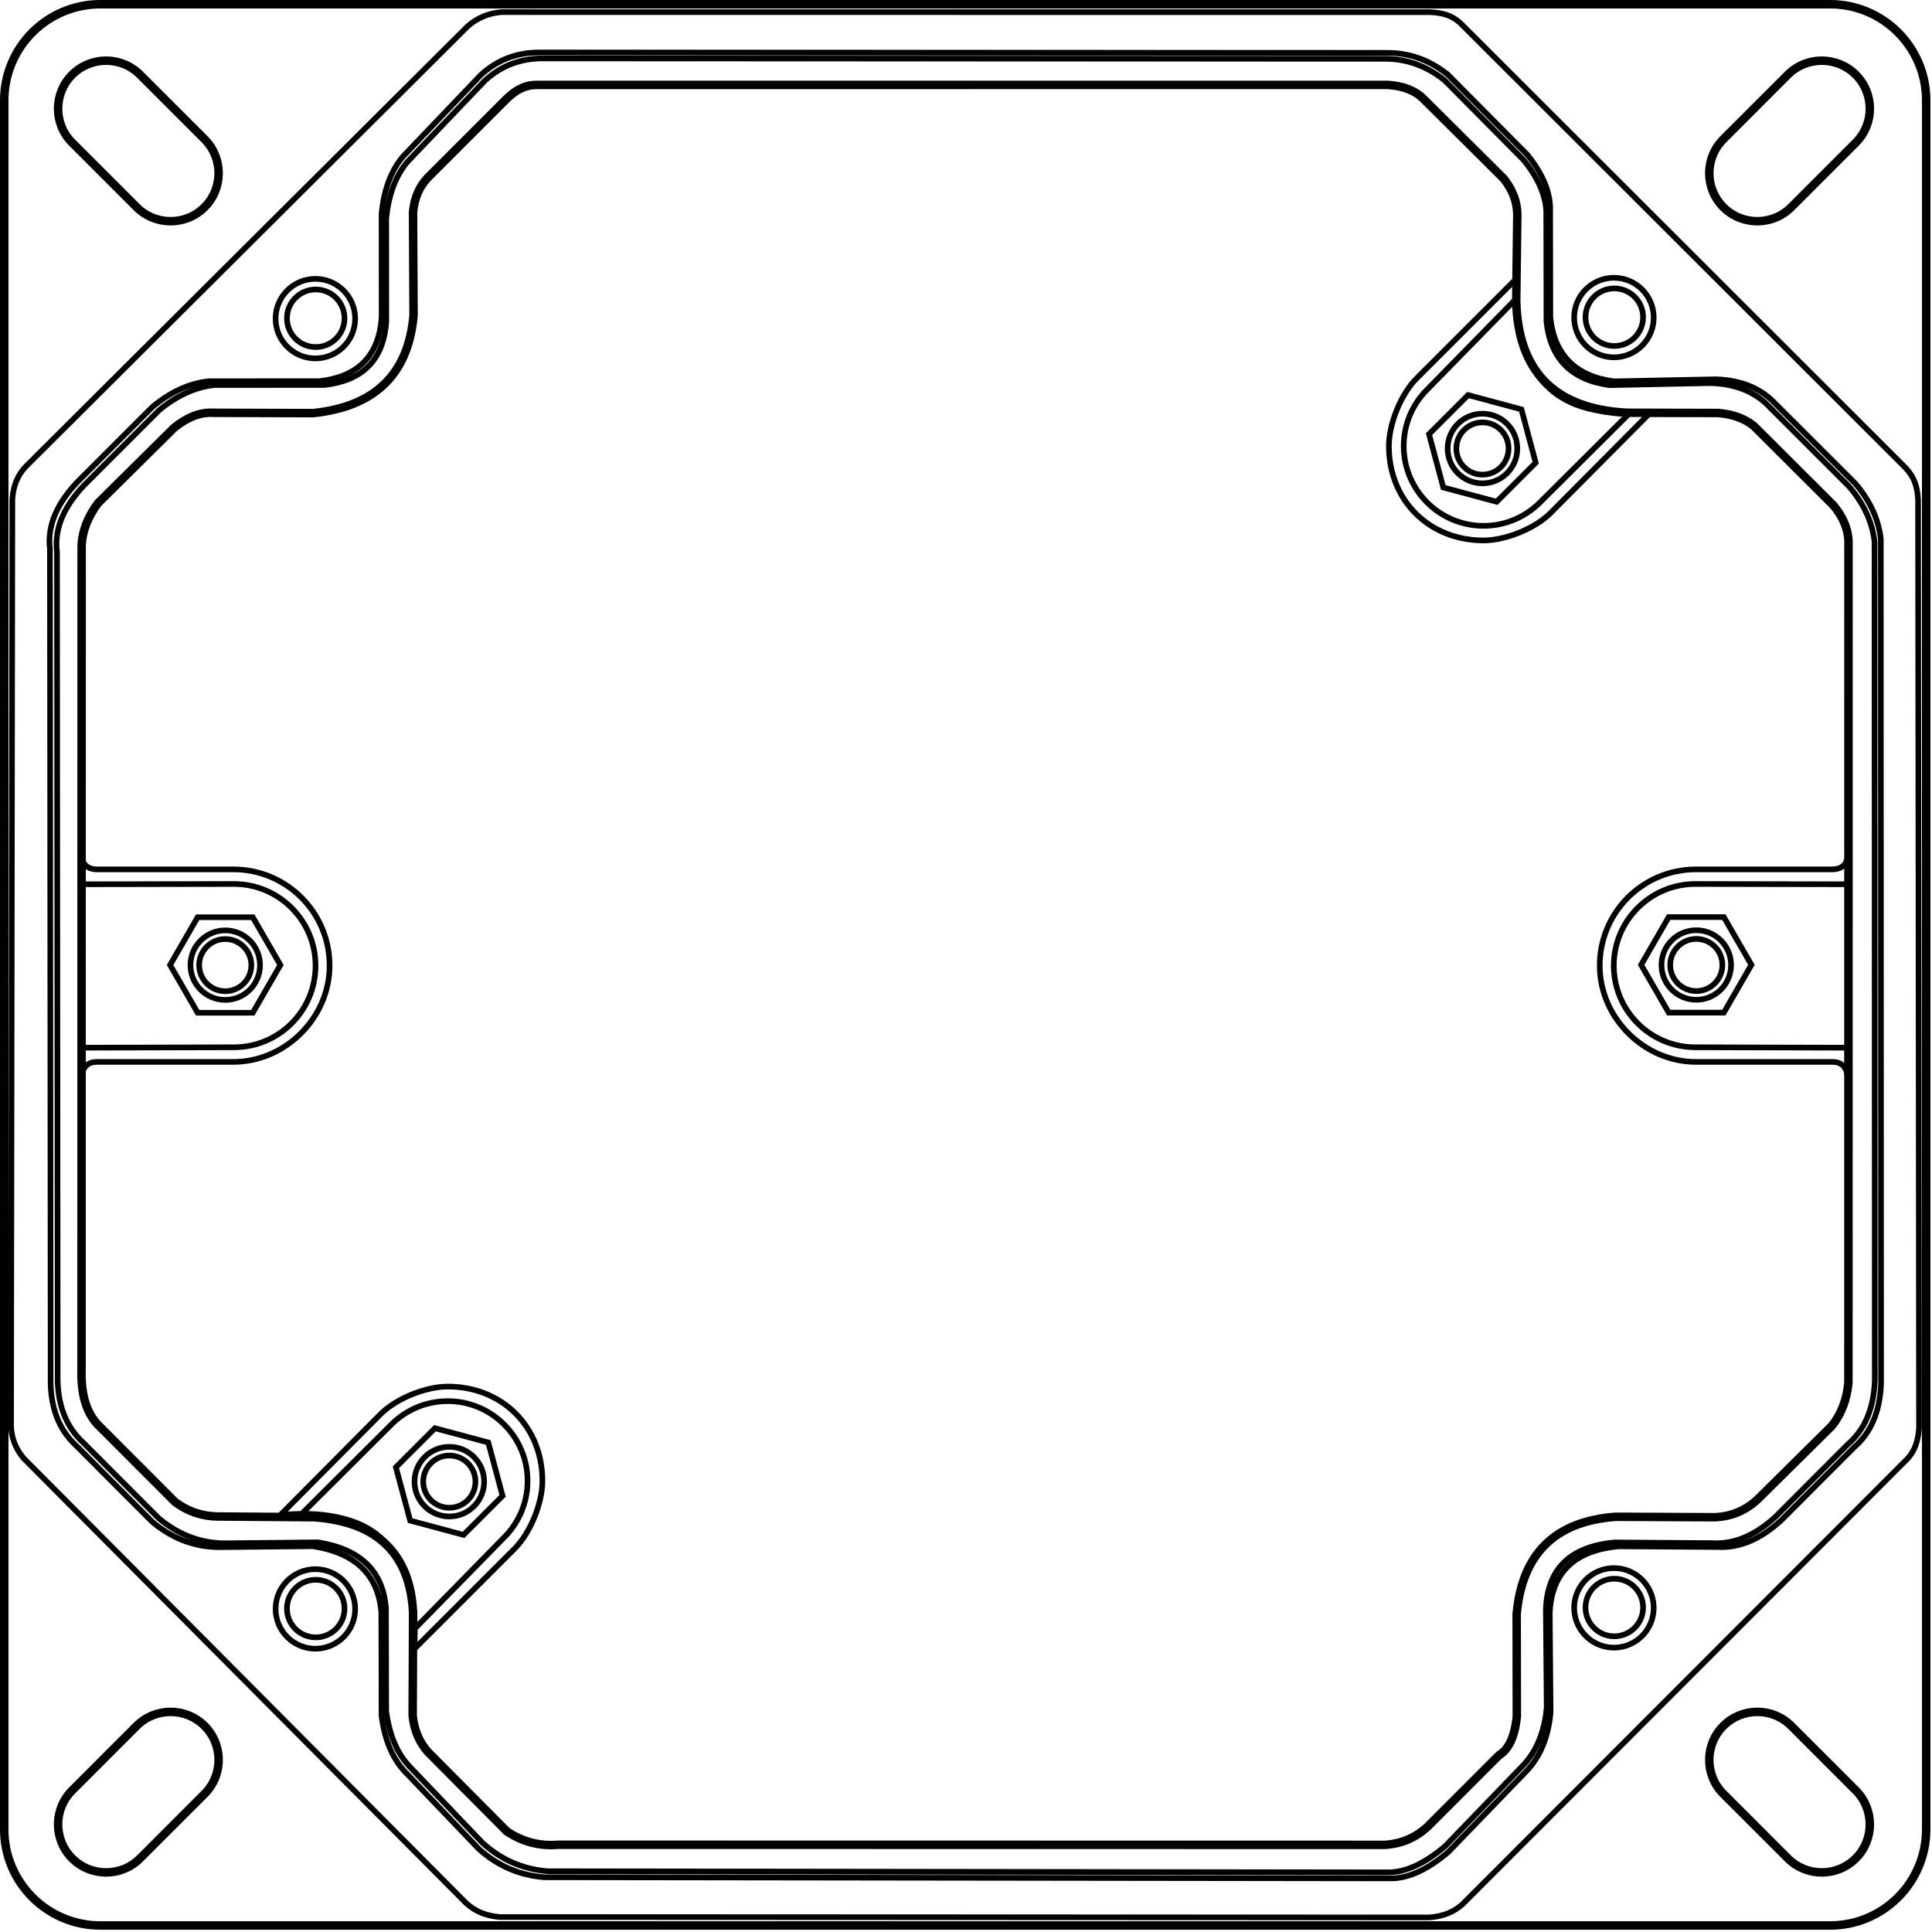 <svg width="456" height="456" viewBox="0 0 456 456" fill="none" xmlns="http://www.w3.org/2000/svg">
<mask id="mask0_2853_10971" style="mask-type:luminance" maskUnits="userSpaceOnUse" x="1" y="1" width="454" height="454">
<path fill-rule="evenodd" clip-rule="evenodd" d="M454.627 23.677V431.783C454.627 444.299 444.465 454.46 431.949 454.46H23.676C11.161 454.46 1 444.299 1 431.783V23.677C1 11.161 11.161 1 23.676 1H431.949C444.465 1 454.627 11.161 454.627 23.677ZM17.027 422.585C12.601 427.009 12.601 434.195 17.027 438.62C21.452 443.045 28.637 443.045 33.061 438.62C33.067 438.616 48.295 423.388 48.299 423.383C52.711 418.957 52.705 411.781 48.285 407.361C43.869 402.945 36.705 402.936 32.277 407.333C32.268 407.343 17.036 422.576 17.027 422.585ZM336.853 431.237L353.808 414.271C356.063 412.917 357.507 409.964 358.008 405.155L357.973 380.961C359.224 367.02 366.715 359.067 381.376 357.996L404.727 358.105C408.7 357.943 412.092 356.487 414.932 353.8L432.313 336.595C434.745 333.571 435.915 330.097 436.272 326.336L436.288 127.555C436.115 124.576 434.865 121.825 432.72 119.263L413.968 100.556C411.939 98.897 409.229 97.789 405.543 97.475L383.999 97.42C366.625 96.491 358.279 87.368 357.867 71.043L358.125 50.564C358.072 47.501 356.932 44.719 354.92 42.161L335.923 23.277C334.145 21.549 331.596 20.313 327.537 20.037L126.473 20.048C123.629 20.076 121.349 21.531 119.309 23.587L100.943 41.953C99.039 43.992 97.791 46.632 97.485 50.135L97.611 74.437C96.345 88.764 88.027 96.031 73.921 97.505L50.331 97.431C47.305 97.245 44.227 98.44 41.099 100.959L23.123 118.76C20.828 121.851 19.419 125.175 19.265 128.829L19.243 323.273C19.06 329.373 20.513 333.927 23.687 336.855L41.291 354.481C44.541 356.895 47.925 357.899 51.403 357.933L74.116 358.104C88.856 359.167 96.784 366.549 97.501 380.624L97.397 404.945C97.784 408.567 99.069 411.296 100.941 413.443L119.656 432.276C123.172 434.585 127.137 435.813 131.787 435.404L326.788 435.436C330.841 435.207 334.129 433.692 336.853 431.237ZM33.061 17.637C28.637 13.212 21.452 13.212 17.027 17.637C12.601 22.061 12.601 29.247 17.027 33.672C17.031 33.676 32.259 48.904 32.264 48.909C36.689 53.32 43.865 53.316 48.285 48.896C52.701 44.48 52.711 37.315 48.312 32.888C48.304 32.879 33.071 17.645 33.061 17.637ZM422.787 407.361C418.361 402.936 411.176 402.936 406.751 407.361C402.325 411.787 402.325 418.971 406.751 423.396C406.756 423.401 421.984 438.629 421.988 438.633C426.415 443.045 433.589 443.04 438.009 438.62C442.425 434.204 442.435 427.04 438.037 422.612C438.028 422.603 422.795 407.371 422.787 407.361ZM406.751 32.86C402.325 37.285 402.325 44.471 406.751 48.896C411.176 53.32 418.361 53.32 422.787 48.896C422.791 48.891 438.019 33.663 438.023 33.659C442.435 29.232 442.431 22.057 438.009 17.637C433.593 13.221 426.429 13.212 422.001 17.609C421.993 17.619 406.76 32.851 406.751 32.86Z" fill="white"/>
</mask>
<g mask="url(#mask0_2853_10971)">
<path d="M341.838 437.12L360.162 418.144C363.59 414.62 365.456 409.913 365.978 404.185L365.778 380.821C366.15 371.156 371.64 365.901 382.147 364.969L405.327 365.133C410.559 365.448 415.563 363.26 420.366 358.872L437.69 341.524C441.615 338.125 443.692 333.157 443.979 326.672L443.914 127.151C443.324 122.253 441.183 117.928 437.828 114.049L419.216 95.469C415.85 91.802 411.183 89.695 404.906 89.522L380.928 90.008C371.888 88.805 366.875 83.795 365.918 74.951L365.871 50.056C366.067 45.842 364.387 41.352 360.507 36.543L341.682 17.57C337.063 13.921 332.356 12.493 327.594 12.473L127.228 12.383C121.984 12.388 117.364 14.1 113.448 17.733L95.099 36.953C92.191 40.429 90.612 44.969 90.067 50.335L90.08 74.951C89.375 84.484 84.008 88.955 75.454 89.964L49.23 89.983C44.667 90.469 40.256 92.49 35.998 96.024L18.378 113.641C13.652 118.58 11.075 123.857 11.79 129.651L11.954 326.825C12.17 332.867 14.143 337.713 18.035 341.256L35.926 359.181C40.435 362.977 45.567 365.047 51.399 365.173L73.864 364.945C83.971 366.543 89.339 371.792 90.003 380.668L90.055 405.024C90.887 411.4 93.064 415.729 96.115 418.725L113.026 436.416C117.332 440.265 122.418 442.617 128.486 443.081L327.98 443.347C332.158 443.435 336.76 441.443 341.838 437.12Z" stroke="black" stroke-width="1.333" stroke-miterlimit="10" stroke-linecap="round" stroke-linejoin="round"/>
<path d="M341.1 435.733L359.289 416.883C362.693 413.383 364.546 408.707 365.064 403.016L364.865 379.805C365.234 370.204 370.685 364.984 381.116 364.057L404.126 364.22C409.321 364.533 414.289 362.359 419.056 358L436.254 340.767C440.152 337.389 442.213 332.455 442.498 326.012L442.433 127.803C441.848 122.937 439.722 118.639 436.392 114.787L417.916 96.328C414.573 92.685 409.94 90.592 403.708 90.42L379.906 90.903C370.932 89.708 365.954 84.731 365.004 75.945L364.957 51.215C365.152 47.027 363.484 42.568 359.633 37.789L340.944 18.94C336.36 15.316 331.688 13.897 326.96 13.879L128.052 13.788C122.846 13.793 118.26 15.493 114.372 19.103L96.157 38.197C93.269 41.649 91.702 46.16 91.161 51.491L91.173 75.945C90.474 85.415 85.146 89.857 76.654 90.86L50.621 90.877C46.09 91.361 41.713 93.368 37.485 96.88L19.993 114.381C15.302 119.288 12.744 124.529 13.453 130.285L13.616 326.165C13.83 332.165 15.789 336.98 19.653 340.5L37.414 358.308C41.89 362.079 46.985 364.135 52.774 364.26L75.076 364.033C85.11 365.621 90.438 370.836 91.097 379.653L91.149 403.848C91.976 410.183 94.136 414.484 97.165 417.46L113.953 435.035C118.228 438.859 123.276 441.196 129.3 441.657L327.344 441.92C331.49 442.008 336.058 440.028 341.1 435.733Z" stroke="black" stroke-width="1.333" stroke-miterlimit="10" stroke-linecap="round" stroke-linejoin="round"/>
<path d="M345.335 449.303L449.667 344.845C451.94 342.733 452.769 339.984 452.941 336.939L452.713 118.017C452.585 115.036 451.887 112.537 449.444 110.105L345.429 6.196C343.451 4.044 341.195 3.012 337.552 2.872L118.365 2.861C115.384 3.085 112.724 4.185 110.441 6.143L6.189 110.017C4.007 112.265 3.083 114.937 2.913 117.925L2.609 336.481C2.661 339.1 3.571 341.948 5.759 344.371L109.999 449.163C112.104 451.105 114.684 452.192 117.923 452.466L337.331 452.562C340.449 452.335 343.177 451.357 345.335 449.303Z" stroke="black" stroke-width="1.333" stroke-miterlimit="10" stroke-linecap="round" stroke-linejoin="round"/>
<mask id="mask1_2853_10971" style="mask-type:luminance" maskUnits="userSpaceOnUse" x="371" y="65" width="20" height="20">
<path fill-rule="evenodd" clip-rule="evenodd" d="M380.927 65.563C386.108 65.563 390.315 69.769 390.315 74.951C390.315 80.132 386.108 84.339 380.927 84.339C375.746 84.339 371.539 80.132 371.539 74.951C371.539 69.769 375.746 65.563 380.927 65.563Z" fill="white"/>
</mask>
<g mask="url(#mask1_2853_10971)">
<path d="M381.013 68.072C384.764 68.072 387.808 71.116 387.808 74.867C387.808 78.617 384.764 81.661 381.013 81.661C377.264 81.661 374.219 78.617 374.219 74.867C374.219 71.116 377.264 68.072 381.013 68.072Z" stroke="black" stroke-width="1.333" stroke-miterlimit="2" stroke-linecap="round"/>
</g>
<path d="M380.927 65.563C386.108 65.563 390.315 69.769 390.315 74.951C390.315 80.132 386.108 84.339 380.927 84.339C375.746 84.339 371.539 80.132 371.539 74.951C371.539 69.769 375.746 65.563 380.927 65.563Z" stroke="black" stroke-width="1.333" stroke-miterlimit="2" stroke-linecap="round"/>
<mask id="mask2_2853_10971" style="mask-type:luminance" maskUnits="userSpaceOnUse" x="371" y="370" width="20" height="19">
<path fill-rule="evenodd" clip-rule="evenodd" d="M380.927 370.109C386.108 370.109 390.315 374.315 390.315 379.497C390.315 384.678 386.108 388.885 380.927 388.885C375.746 388.885 371.539 384.678 371.539 379.497C371.539 374.315 375.746 370.109 380.927 370.109Z" fill="white"/>
</mask>
<g mask="url(#mask2_2853_10971)">
<path d="M381.013 372.618C384.764 372.618 387.808 375.662 387.808 379.412C387.808 383.162 384.764 386.207 381.013 386.207C377.264 386.207 374.219 383.162 374.219 379.412C374.219 375.662 377.264 372.618 381.013 372.618Z" stroke="black" stroke-width="1.333" stroke-miterlimit="2" stroke-linecap="round"/>
</g>
<path d="M380.927 370.109C386.108 370.109 390.315 374.315 390.315 379.497C390.315 384.678 386.108 388.885 380.927 388.885C375.746 388.885 371.539 384.678 371.539 379.497C371.539 374.315 375.746 370.109 380.927 370.109Z" stroke="black" stroke-width="1.333" stroke-miterlimit="2" stroke-linecap="round"/>
<mask id="mask3_2853_10971" style="mask-type:luminance" maskUnits="userSpaceOnUse" x="65" y="65" width="19" height="20">
<path fill-rule="evenodd" clip-rule="evenodd" d="M74.436 65.814C79.618 65.814 83.824 70.02 83.824 75.203C83.824 80.384 79.618 84.591 74.436 84.591C69.254 84.591 65.047 80.384 65.047 75.203C65.047 70.02 69.254 65.814 74.436 65.814Z" fill="white"/>
</mask>
<g mask="url(#mask3_2853_10971)">
<path d="M74.521 68.322C78.271 68.322 81.316 71.368 81.316 75.117C81.316 78.868 78.271 81.913 74.521 81.913C70.771 81.913 67.727 78.868 67.727 75.117C67.727 71.368 70.771 68.322 74.521 68.322Z" stroke="black" stroke-width="1.333" stroke-miterlimit="2" stroke-linecap="round"/>
</g>
<path d="M74.436 65.814C79.618 65.814 83.824 70.02 83.824 75.203C83.824 80.384 79.618 84.591 74.436 84.591C69.254 84.591 65.047 80.384 65.047 75.203C65.047 70.02 69.254 65.814 74.436 65.814Z" stroke="black" stroke-width="1.333" stroke-miterlimit="2" stroke-linecap="round"/>
<mask id="mask4_2853_10971" style="mask-type:luminance" maskUnits="userSpaceOnUse" x="65" y="370" width="19" height="20">
<path fill-rule="evenodd" clip-rule="evenodd" d="M74.436 370.36C79.618 370.36 83.824 374.566 83.824 379.748C83.824 384.929 79.618 389.136 74.436 389.136C69.254 389.136 65.047 384.929 65.047 379.748C65.047 374.566 69.254 370.36 74.436 370.36Z" fill="white"/>
</mask>
<g mask="url(#mask4_2853_10971)">
<path d="M74.521 372.869C78.271 372.869 81.316 375.913 81.316 379.663C81.316 383.414 78.271 386.458 74.521 386.458C70.771 386.458 67.727 383.414 67.727 379.663C67.727 375.913 70.771 372.869 74.521 372.869Z" stroke="black" stroke-width="1.333" stroke-miterlimit="2" stroke-linecap="round"/>
</g>
<path d="M74.436 370.36C79.618 370.36 83.824 374.566 83.824 379.748C83.824 384.929 79.618 389.136 74.436 389.136C69.254 389.136 65.047 384.929 65.047 379.748C65.047 374.566 69.254 370.36 74.436 370.36Z" stroke="black" stroke-width="1.333" stroke-miterlimit="2" stroke-linecap="round"/>
</g>
<path d="M454.627 23.677V431.783C454.627 444.299 444.465 454.46 431.949 454.46H23.676C11.161 454.46 1 444.299 1 431.783V23.677C1 11.161 11.161 1 23.676 1H431.949C444.465 1 454.627 11.161 454.627 23.677ZM17.027 422.585C12.601 427.009 12.601 434.195 17.027 438.62C21.452 443.045 28.637 443.045 33.061 438.62C33.067 438.616 48.295 423.388 48.299 423.383C52.711 418.957 52.705 411.781 48.285 407.361C43.869 402.945 36.705 402.936 32.277 407.333C32.268 407.343 17.036 422.576 17.027 422.585ZM336.853 431.237L353.808 414.271C356.063 412.917 357.507 409.964 358.008 405.155L357.973 380.961C359.224 367.02 366.715 359.067 381.376 357.996L404.727 358.105C408.7 357.943 412.092 356.487 414.932 353.8L432.313 336.595C434.745 333.571 435.915 330.097 436.272 326.336L436.288 127.555C436.115 124.576 434.865 121.825 432.72 119.263L413.968 100.556C411.939 98.897 409.229 97.789 405.543 97.475L383.999 97.42C366.625 96.491 358.279 87.368 357.867 71.043L358.125 50.564C358.072 47.501 356.932 44.719 354.92 42.161L335.923 23.277C334.145 21.549 331.596 20.313 327.537 20.037L126.473 20.048C123.629 20.076 121.349 21.531 119.309 23.587L100.943 41.953C99.039 43.992 97.791 46.632 97.485 50.135L97.611 74.437C96.345 88.764 88.027 96.031 73.921 97.505L50.331 97.431C47.305 97.245 44.227 98.44 41.099 100.959L23.123 118.76C20.828 121.851 19.419 125.175 19.265 128.829L19.243 323.273C19.06 329.373 20.513 333.927 23.687 336.855L41.291 354.481C44.541 356.895 47.925 357.899 51.403 357.933L74.116 358.104C88.856 359.167 96.784 366.549 97.501 380.624L97.397 404.945C97.784 408.567 99.069 411.296 100.941 413.443L119.656 432.276C123.172 434.585 127.137 435.813 131.787 435.404L326.788 435.436C330.841 435.207 334.129 433.692 336.853 431.237ZM33.061 17.637C28.637 13.212 21.452 13.212 17.027 17.637C12.601 22.061 12.601 29.247 17.027 33.672C17.031 33.676 32.259 48.904 32.264 48.909C36.689 53.32 43.865 53.316 48.285 48.896C52.701 44.48 52.711 37.315 48.312 32.888C48.304 32.879 33.071 17.645 33.061 17.637ZM422.787 407.361C418.361 402.936 411.176 402.936 406.751 407.361C402.325 411.787 402.325 418.971 406.751 423.396C406.756 423.401 421.984 438.629 421.988 438.633C426.415 443.045 433.589 443.04 438.009 438.62C442.425 434.204 442.435 427.04 438.037 422.612C438.028 422.603 422.795 407.371 422.787 407.361ZM406.751 32.86C402.325 37.285 402.325 44.471 406.751 48.896C411.176 53.32 418.361 53.32 422.787 48.896C422.791 48.891 438.019 33.663 438.023 33.659C442.435 29.232 442.431 22.057 438.009 17.637C433.593 13.221 426.429 13.212 422.001 17.609C421.993 17.619 406.76 32.851 406.751 32.86Z" stroke="black" stroke-width="2" stroke-miterlimit="10" stroke-linecap="round" stroke-linejoin="round"/>
<mask id="mask5_2853_10971" style="mask-type:luminance" maskUnits="userSpaceOnUse" x="19" y="20" width="418" height="416">
<path fill-rule="evenodd" clip-rule="evenodd" d="M336.852 431.237L353.807 414.27C356.062 412.917 357.506 409.964 358.007 405.154L357.972 380.961C359.223 367.02 366.714 359.066 381.375 357.996L404.726 358.105C408.699 357.942 412.091 356.486 414.931 353.8L432.312 336.594C434.744 333.57 435.914 330.097 436.271 326.336L436.287 127.554C436.114 124.576 434.864 121.825 432.719 119.262L413.967 100.556C411.938 98.897 409.228 97.789 405.542 97.474L383.998 97.42C366.624 96.49 358.278 87.368 357.866 71.042L358.124 50.564C358.071 47.501 356.931 44.718 354.919 42.161L335.922 23.277C334.144 21.549 331.595 20.313 327.536 20.037L126.472 20.048C123.628 20.076 121.348 21.53 119.308 23.586L100.942 41.953C99.038 43.992 97.79 46.632 97.484 50.134L97.61 74.437C96.344 88.764 88.026 96.03 73.921 97.505L50.33 97.43C47.304 97.245 44.226 98.44 41.098 100.958L23.122 118.76C20.827 121.85 19.418 125.174 19.265 128.829L19.242 323.273C19.059 329.373 20.512 333.926 23.686 336.854L41.29 354.481C44.541 356.894 47.925 357.898 51.402 357.933L74.115 358.104C88.855 359.166 96.783 366.549 97.501 380.624L97.397 404.945C97.783 408.566 99.069 411.296 100.94 413.442L119.655 432.276C123.171 434.585 127.136 435.813 131.786 435.404L326.787 435.436C330.84 435.206 334.128 433.692 336.852 431.237Z" fill="white"/>
</mask>
<g mask="url(#mask5_2853_10971)">
<mask id="mask6_2853_10971" style="mask-type:luminance" maskUnits="userSpaceOnUse" x="387" y="216" width="27" height="24">
<path fill-rule="evenodd" clip-rule="evenodd" d="M413.378 227.729L406.87 239.002H393.852L387.344 227.729L393.852 216.455H406.87L413.378 227.729Z" fill="white"/>
</mask>
<g mask="url(#mask6_2853_10971)">
<path d="M406.523 227.762C406.523 231.159 403.766 233.918 400.367 233.918C396.97 233.918 394.211 231.159 394.211 227.762C394.211 224.363 396.97 221.605 400.367 221.605C403.766 221.605 406.523 224.363 406.523 227.762Z" stroke="black" stroke-width="1.333" stroke-miterlimit="2" stroke-linecap="round"/>
<path d="M408.574 227.762C408.574 232.293 404.895 235.972 400.364 235.972C395.834 235.972 392.156 232.293 392.156 227.762C392.156 223.232 395.834 219.554 400.364 219.554C404.895 219.554 408.574 223.232 408.574 227.762Z" stroke="black" stroke-width="1.333" stroke-miterlimit="2" stroke-linecap="round"/>
</g>
<path d="M413.378 227.729L406.87 239.002H393.852L387.344 227.729L393.852 216.455H406.87L413.378 227.729Z" stroke="black" stroke-width="1.333" stroke-miterlimit="2" stroke-linecap="round"/>
<mask id="mask7_2853_10971" style="mask-type:luminance" maskUnits="userSpaceOnUse" x="40" y="216" width="27" height="24">
<path fill-rule="evenodd" clip-rule="evenodd" d="M66.177 227.762L59.667 239.035H46.65L40.141 227.762L46.65 216.488H59.667L66.177 227.762Z" fill="white"/>
</mask>
<g mask="url(#mask7_2853_10971)">
<path d="M59.321 227.795C59.321 231.193 56.562 233.951 53.165 233.951C49.767 233.951 47.008 231.193 47.008 227.795C47.008 224.397 49.767 221.638 53.165 221.638C56.562 221.638 59.321 224.397 59.321 227.795Z" stroke="black" stroke-width="1.333" stroke-miterlimit="2" stroke-linecap="round"/>
<path d="M61.37 227.796C61.37 232.326 57.693 236.005 53.163 236.005C48.632 236.005 44.953 232.326 44.953 227.796C44.953 223.265 48.632 219.588 53.163 219.588C57.693 219.588 61.37 223.265 61.37 227.796Z" stroke="black" stroke-width="1.333" stroke-miterlimit="2" stroke-linecap="round"/>
</g>
<path d="M66.177 227.762L59.667 239.035H46.65L40.141 227.762L46.65 216.488H59.667L66.177 227.762Z" stroke="black" stroke-width="1.333" stroke-miterlimit="2" stroke-linecap="round"/>
<path d="M358.042 65.627C356.723 88.534 366.95 99.396 389.654 97.242L366.06 120.994C362.379 124.718 355.386 127.554 350.148 127.554C337.31 127.554 327.812 118.115 327.812 105.276C327.812 100.027 330.654 93.011 334.366 89.299L358.042 65.627ZM358.172 70.175C358.498 88.406 366.808 98.071 384.93 97.216L363.542 118.516C360.126 121.971 355.386 124.112 350.148 124.112C339.753 124.112 331.312 115.672 331.312 105.276C331.312 100.027 333.465 95.276 336.934 91.859L358.172 70.175Z" stroke="black" stroke-width="1.333" stroke-miterlimit="2" stroke-linecap="round"/>
<path d="M97.792 389.191C99.109 366.283 88.884 355.421 66.18 357.575L89.772 333.823C93.454 330.099 100.448 327.265 105.685 327.265C118.522 327.265 128.021 336.703 128.021 349.541C128.021 354.791 125.18 361.807 121.468 365.519L97.792 389.191ZM97.66 384.643C97.334 366.413 89.024 356.746 70.902 357.602L92.292 336.301C95.708 332.846 100.448 330.705 105.685 330.705C116.08 330.705 124.521 339.145 124.521 349.541C124.521 354.791 122.368 359.542 118.898 362.959L97.66 384.643Z" stroke="black" stroke-width="1.333" stroke-miterlimit="2" stroke-linecap="round"/>
<mask id="mask8_2853_10971" style="mask-type:luminance" maskUnits="userSpaceOnUse" x="337" y="93" width="26" height="26">
<path fill-rule="evenodd" clip-rule="evenodd" d="M359.091 96.622L362.464 109.212L353.247 118.43L340.655 115.056L337.281 102.464L346.499 93.247L359.091 96.622Z" fill="white"/>
</mask>
<g mask="url(#mask8_2853_10971)">
<path d="M354.258 101.503C356.663 103.908 356.663 107.815 354.258 110.221C351.851 112.627 347.945 112.627 345.539 110.221C343.133 107.815 343.133 103.908 345.539 101.503C347.945 99.096 351.851 99.096 354.258 101.503Z" stroke="black" stroke-width="1.333" stroke-miterlimit="2" stroke-linecap="round"/>
<path d="M355.711 100.05C358.919 103.258 358.919 108.467 355.711 111.675C352.503 114.883 347.294 114.883 344.086 111.675C340.878 108.467 340.878 103.258 344.086 100.05C347.294 96.842 352.503 96.842 355.711 100.05Z" stroke="black" stroke-width="1.333" stroke-miterlimit="2" stroke-linecap="round"/>
</g>
<path d="M359.091 96.622L362.464 109.212L353.247 118.43L340.655 115.056L337.281 102.464L346.499 93.247L359.091 96.622Z" stroke="black" stroke-width="1.333" stroke-miterlimit="2" stroke-linecap="round"/>
<mask id="mask9_2853_10971" style="mask-type:luminance" maskUnits="userSpaceOnUse" x="93" y="337" width="26" height="26">
<path fill-rule="evenodd" clip-rule="evenodd" d="M115.246 340.465L118.62 353.057L109.402 362.274L96.811 358.9L93.438 346.309L102.655 337.092L115.246 340.465Z" fill="white"/>
</mask>
<g mask="url(#mask9_2853_10971)">
<path d="M110.413 345.346C112.819 347.753 112.819 351.66 110.413 354.065C108.008 356.472 104.101 356.472 101.695 354.065C99.289 351.66 99.289 347.753 101.695 345.346C104.101 342.941 108.008 342.941 110.413 345.346Z" stroke="black" stroke-width="1.333" stroke-miterlimit="2" stroke-linecap="round"/>
<path d="M111.866 343.895C115.074 347.103 115.074 352.311 111.866 355.519C108.658 358.727 103.449 358.727 100.241 355.519C97.034 352.311 97.034 347.103 100.241 343.895C103.449 340.687 108.658 340.687 111.866 343.895Z" stroke="black" stroke-width="1.333" stroke-miterlimit="2" stroke-linecap="round"/>
</g>
<path d="M115.245 340.465L118.62 353.057L109.402 362.274L96.811 358.9L93.438 346.309L102.655 337.092L115.245 340.465Z" stroke="black" stroke-width="1.333" stroke-miterlimit="2" stroke-linecap="round"/>
<path d="M436.145 208.707L400.165 208.643C389.529 208.643 380.894 217.278 380.894 227.915C380.894 238.551 389.529 247.186 400.165 247.186L436.145 247.28V254.984C436.113 252.166 434.957 250.611 432.398 250.636H400.299C388.013 250.636 377.578 240.202 377.578 227.915C377.578 215.352 387.738 205.192 400.299 205.192H432.23C434.885 205.24 436.138 203.887 436.145 201.287V208.707Z" stroke="black" stroke-width="1.333" stroke-miterlimit="2" stroke-linecap="round"/>
<path d="M19.227 208.707L55.205 208.643C65.841 208.643 74.477 217.278 74.477 227.915C74.477 238.551 65.841 247.186 55.205 247.186L19.227 247.28V254.984C19.259 252.166 20.415 250.611 22.972 250.636H55.071C67.357 250.636 77.793 240.202 77.793 227.915C77.793 215.352 67.633 205.192 55.071 205.192H23.141C20.485 205.24 19.233 203.887 19.227 201.287V208.707Z" stroke="black" stroke-width="1.333" stroke-miterlimit="2" stroke-linecap="round"/>
</g>
<path d="M336.852 431.237L353.807 414.27C356.062 412.917 357.506 409.964 358.007 405.154L357.972 380.961C359.223 367.02 366.714 359.066 381.375 357.996L404.726 358.105C408.699 357.942 412.091 356.486 414.931 353.8L432.312 336.594C434.744 333.57 435.914 330.097 436.271 326.336L436.287 127.554C436.114 124.576 434.864 121.825 432.719 119.262L413.967 100.556C411.938 98.897 409.228 97.789 405.542 97.474L383.998 97.42C366.624 96.49 358.278 87.368 357.866 71.042L358.124 50.564C358.071 47.501 356.931 44.718 354.919 42.161L335.922 23.277C334.144 21.549 331.595 20.313 327.536 20.037L126.472 20.048C123.628 20.076 121.348 21.53 119.308 23.586L100.942 41.953C99.038 43.992 97.79 46.632 97.484 50.134L97.61 74.437C96.344 88.764 88.026 96.03 73.921 97.505L50.33 97.43C47.304 97.245 44.226 98.44 41.098 100.958L23.122 118.76C20.827 121.85 19.418 125.174 19.265 128.829L19.242 323.273C19.059 329.373 20.512 333.926 23.686 336.854L41.29 354.481C44.541 356.894 47.925 357.898 51.402 357.933L74.115 358.104C88.855 359.166 96.783 366.549 97.501 380.624L97.397 404.945C97.783 408.566 99.069 411.296 100.94 413.442L119.655 432.276C123.171 434.585 127.136 435.813 131.786 435.404L326.787 435.436C330.84 435.206 334.128 433.692 336.852 431.237Z" stroke="black" stroke-width="1.333" stroke-miterlimit="10" stroke-linecap="round" stroke-linejoin="round"/>
</svg>

